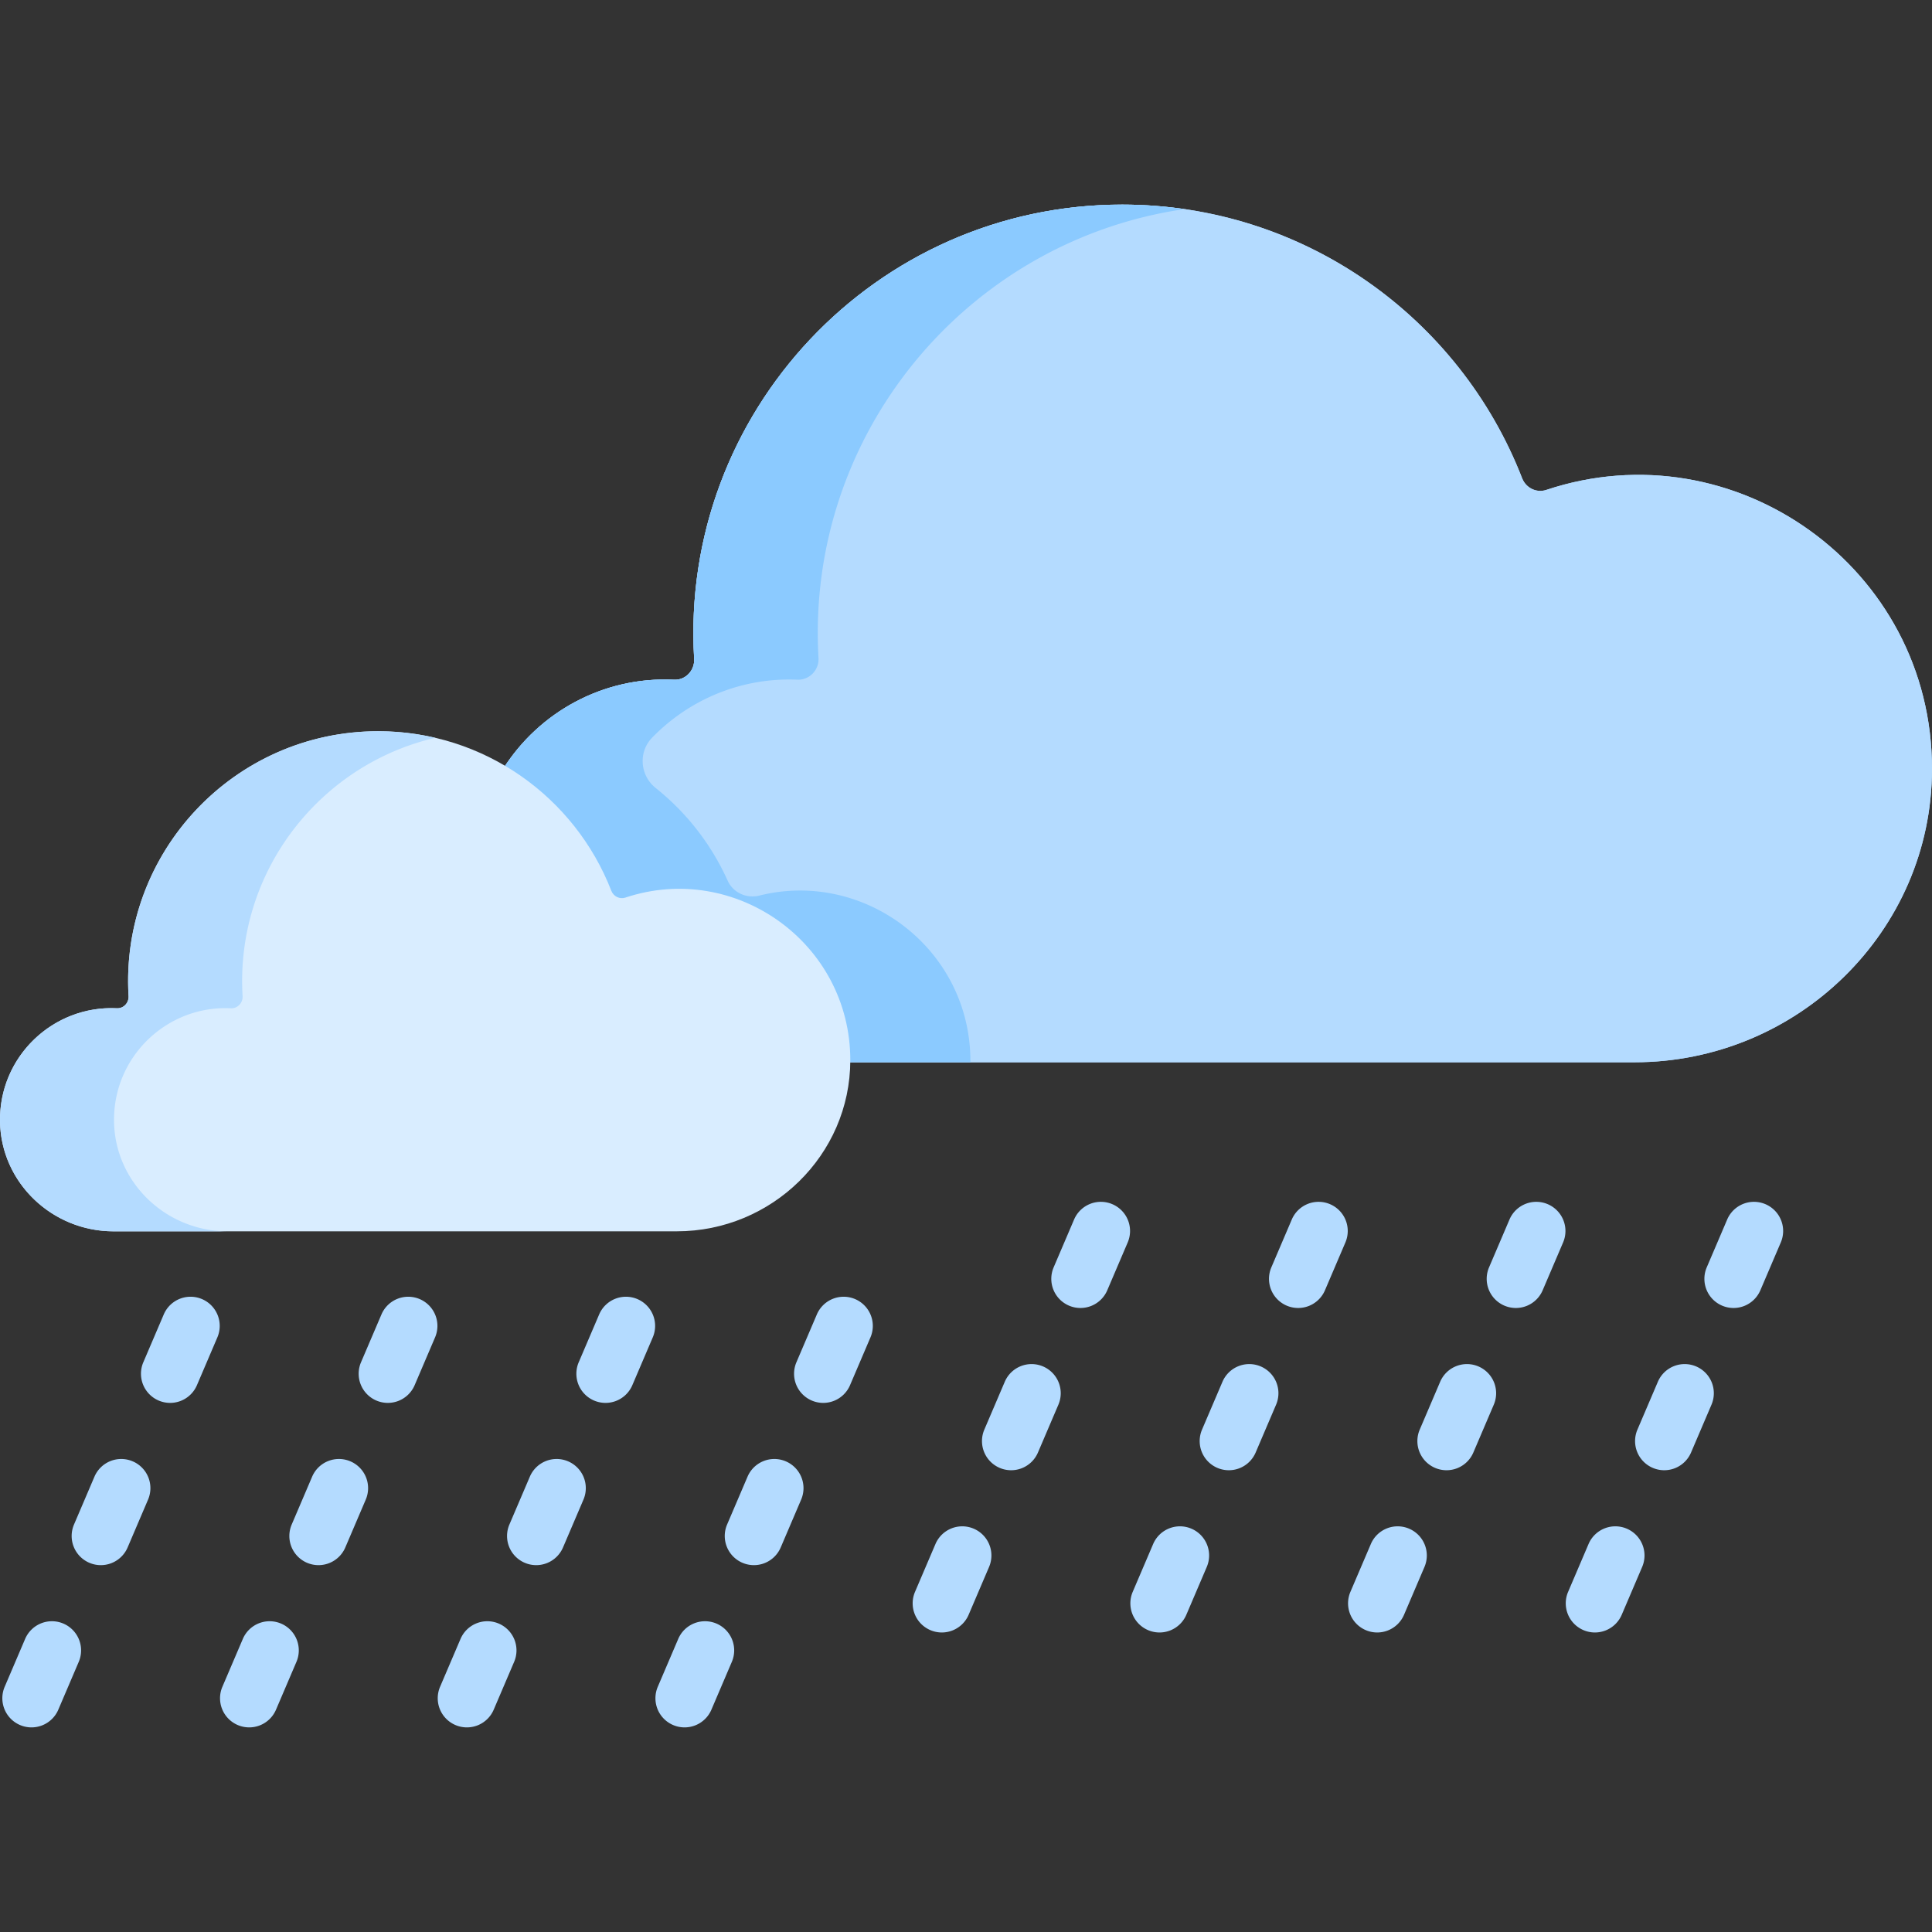 <svg xmlns="http://www.w3.org/2000/svg" version="1.1" xmlns:xlink="http://www.w3.org/1999/xlink" xmlns:svgjs="http://svgjs.com/svgjs" width="512" height="512" x="0" y="0" viewBox="0 0 512 512" style="enable-background:new 0 0 512 512" xml:space="preserve" class=""><rect x="0" y="0" width="512" height="512" fill="#333333" stroke="none"/><g><path fill="#b4dbff" d="M409.78 129.834c-2.604.868-5.404-.533-6.398-3.092-16.48-42.437-57.714-72.52-105.975-72.52-65.461 0-117.333 55.161-113.447 120.367.183 3.063-2.255 5.696-5.32 5.546-18.793-.917-35.795 8.632-45.263 23.556 12.576 7.484 22.451 19.032 27.811 32.835.577 1.484 2.201 2.297 3.712 1.794 28.902-9.635 59.347 11.941 59.299 42.931 0 .089-.007.176-.007.265h208.951c43.093 0 78.792-34.585 78.857-77.678.081-53.42-52.399-90.612-102.22-74.004z" data-original="#b4dbff"></path><path fill="#b4dbff" d="M409.78 129.834c-2.604.868-5.404-.533-6.398-3.092-16.48-42.437-57.714-72.52-105.975-72.52-65.461 0-117.333 55.161-113.447 120.367.183 3.063-2.255 5.696-5.32 5.546-18.793-.917-35.795 8.632-45.263 23.556 12.576 7.484 22.451 19.032 27.811 32.835.577 1.484 2.201 2.297 3.712 1.794 28.902-9.635 59.347 11.941 59.299 42.931 0 .089-.007.176-.007.265h208.951c43.093 0 78.792-34.585 78.857-77.678.081-53.42-52.399-90.612-102.22-74.004z" data-original="#b4dbff"></path><path fill="#8bcaff" d="M201.228 237.34c-3.405.852-6.959-.774-8.399-3.975a66.159 66.159 0 0 0-19.074-24.546c-4.16-3.319-4.648-9.509-.941-13.327 9.738-10.029 23.532-16.009 38.48-15.37 3.194.136 5.802-2.559 5.618-5.75-3.435-59.518 39.581-110.61 96.94-118.95a114.49 114.49 0 0 0-16.446-1.199c-65.461 0-117.333 55.161-113.447 120.367.183 3.063-2.255 5.696-5.32 5.546-18.793-.917-35.795 8.632-45.263 23.556 12.576 7.484 22.451 19.032 27.811 32.835.576 1.484 2.201 2.297 3.712 1.794 28.902-9.635 59.347 11.941 59.299 42.931 0 .089-.007.176-.007.265h32.966c.001-.089.007-.176.007-.265.046-29.791-28.085-50.881-55.936-43.912z" data-original="#8bcaff"></path><g fill="#b4dbff"><path d="M42.049 371.16a7.725 7.725 0 0 1-4.069-10.14l5.417-12.678a7.723 7.723 0 0 1 10.141-4.069 7.725 7.725 0 0 1 4.069 10.14l-5.417 12.678a7.725 7.725 0 0 1-10.141 4.069zM23.68 414.157a7.725 7.725 0 0 1-4.069-10.14l5.417-12.678a7.723 7.723 0 0 1 10.141-4.069 7.725 7.725 0 0 1 4.069 10.14l-5.417 12.678a7.725 7.725 0 0 1-10.141 4.069zM5.31 457.154a7.725 7.725 0 0 1-4.069-10.14l5.417-12.678a7.724 7.724 0 0 1 10.141-4.069 7.725 7.725 0 0 1 4.069 10.14l-5.417 12.678a7.725 7.725 0 0 1-10.141 4.069zM99.741 371.16a7.725 7.725 0 0 1-4.069-10.14l5.417-12.678a7.723 7.723 0 0 1 10.141-4.069 7.725 7.725 0 0 1 4.069 10.14l-5.416 12.678a7.727 7.727 0 0 1-10.142 4.069zM81.372 414.157a7.725 7.725 0 0 1-4.069-10.14l5.416-12.678a7.723 7.723 0 0 1 10.141-4.069 7.725 7.725 0 0 1 4.069 10.14l-5.417 12.678a7.724 7.724 0 0 1-10.14 4.069zM63.003 457.154a7.725 7.725 0 0 1-4.069-10.14l5.417-12.678a7.724 7.724 0 0 1 10.141-4.069 7.725 7.725 0 0 1 4.069 10.14l-5.417 12.678a7.726 7.726 0 0 1-10.141 4.069zM157.434 371.16a7.725 7.725 0 0 1-4.069-10.14l5.417-12.678a7.723 7.723 0 0 1 10.141-4.069 7.725 7.725 0 0 1 4.069 10.14l-5.417 12.678a7.725 7.725 0 0 1-10.141 4.069zM139.064 414.157a7.725 7.725 0 0 1-4.069-10.14l5.417-12.678a7.723 7.723 0 0 1 10.141-4.069 7.725 7.725 0 0 1 4.069 10.14l-5.417 12.678a7.725 7.725 0 0 1-10.141 4.069zM120.695 457.154a7.725 7.725 0 0 1-4.069-10.14l5.417-12.678a7.724 7.724 0 0 1 10.141-4.069 7.725 7.725 0 0 1 4.069 10.14l-5.417 12.678a7.725 7.725 0 0 1-10.141 4.069zM215.126 371.16a7.725 7.725 0 0 1-4.069-10.14l5.417-12.678a7.723 7.723 0 0 1 10.141-4.069 7.725 7.725 0 0 1 4.069 10.14l-5.417 12.678a7.725 7.725 0 0 1-10.141 4.069zM196.757 414.157a7.725 7.725 0 0 1-4.069-10.14l5.417-12.678a7.723 7.723 0 0 1 10.141-4.069 7.725 7.725 0 0 1 4.069 10.14l-5.417 12.678a7.725 7.725 0 0 1-10.141 4.069zM178.387 457.154a7.725 7.725 0 0 1-4.069-10.14l5.417-12.678a7.724 7.724 0 0 1 10.141-4.069 7.725 7.725 0 0 1 4.069 10.14l-5.417 12.678a7.725 7.725 0 0 1-10.141 4.069zM283.295 346.008a7.725 7.725 0 0 1-4.069-10.14l5.417-12.678a7.721 7.721 0 0 1 10.141-4.069 7.725 7.725 0 0 1 4.069 10.14l-5.417 12.678a7.725 7.725 0 0 1-10.141 4.069zM264.926 389.005a7.725 7.725 0 0 1-4.069-10.14l5.417-12.678a7.724 7.724 0 0 1 10.141-4.069 7.725 7.725 0 0 1 4.069 10.14l-5.417 12.678a7.725 7.725 0 0 1-10.141 4.069zM246.556 432.002a7.725 7.725 0 0 1-4.069-10.14l5.417-12.678a7.723 7.723 0 0 1 10.141-4.069 7.725 7.725 0 0 1 4.069 10.14l-5.417 12.678a7.725 7.725 0 0 1-10.141 4.069zM340.987 346.008a7.725 7.725 0 0 1-4.069-10.14l5.417-12.678a7.721 7.721 0 0 1 10.141-4.069 7.725 7.725 0 0 1 4.069 10.14l-5.417 12.678a7.725 7.725 0 0 1-10.141 4.069zM322.618 389.005a7.725 7.725 0 0 1-4.069-10.14l5.417-12.678a7.724 7.724 0 0 1 10.141-4.069 7.725 7.725 0 0 1 4.069 10.14l-5.417 12.678a7.725 7.725 0 0 1-10.141 4.069zM304.249 432.002a7.725 7.725 0 0 1-4.069-10.14l5.417-12.678a7.723 7.723 0 0 1 10.141-4.069 7.725 7.725 0 0 1 4.069 10.14l-5.417 12.678a7.725 7.725 0 0 1-10.141 4.069zM398.68 346.008a7.725 7.725 0 0 1-4.069-10.14l5.417-12.678a7.721 7.721 0 0 1 10.141-4.069 7.725 7.725 0 0 1 4.069 10.14l-5.417 12.678a7.725 7.725 0 0 1-10.141 4.069zM380.31 389.005a7.725 7.725 0 0 1-4.069-10.14l5.417-12.678a7.724 7.724 0 0 1 10.141-4.069 7.725 7.725 0 0 1 4.069 10.14l-5.417 12.678a7.725 7.725 0 0 1-10.141 4.069zM361.941 432.002a7.725 7.725 0 0 1-4.069-10.14l5.417-12.678a7.723 7.723 0 0 1 10.141-4.069 7.725 7.725 0 0 1 4.069 10.14l-5.417 12.678a7.725 7.725 0 0 1-10.141 4.069zM456.372 346.008a7.725 7.725 0 0 1-4.069-10.14l5.417-12.678a7.721 7.721 0 0 1 10.141-4.069 7.725 7.725 0 0 1 4.069 10.14l-5.417 12.678a7.725 7.725 0 0 1-10.141 4.069zM438.003 389.005a7.725 7.725 0 0 1-4.069-10.14l5.417-12.678a7.724 7.724 0 0 1 10.141-4.069 7.725 7.725 0 0 1 4.069 10.14l-5.417 12.678a7.725 7.725 0 0 1-10.141 4.069zM419.633 432.002a7.725 7.725 0 0 1-4.069-10.14l5.417-12.678a7.723 7.723 0 0 1 10.141-4.069 7.725 7.725 0 0 1 4.069 10.14l-5.417 12.678a7.725 7.725 0 0 1-10.141 4.069z" fill="#b4dbff" data-original="#b4dbff"></path></g><path fill="#d9edff" d="M165.739 237.872c-1.519.506-3.151-.311-3.731-1.803-9.609-24.744-33.651-42.284-61.791-42.284-38.168 0-68.413 32.163-66.147 70.182.106 1.786-1.315 3.321-3.102 3.234-16.861-.823-31.262 12.795-30.964 30.066.28 16.208 13.857 29.045 30.068 29.045h149.289c25.126 0 45.941-20.166 45.979-45.292.048-31.146-30.552-52.831-59.601-43.148z" data-original="#d9edff"></path><path fill="#b4dbff" d="M30.223 297.267c-.298-17.271 14.103-30.889 30.964-30.066 1.787.087 3.208-1.448 3.102-3.234-1.957-32.844 20.354-61.297 51.069-68.441a66.432 66.432 0 0 0-15.14-1.741c-38.168 0-68.413 32.163-66.147 70.182.107 1.786-1.315 3.321-3.102 3.234-16.861-.823-31.262 12.795-30.964 30.066.28 16.208 13.857 29.045 30.068 29.045h30.219c-16.212.001-29.789-12.836-30.069-29.045z" data-original="#b4dbff"></path></g></svg>